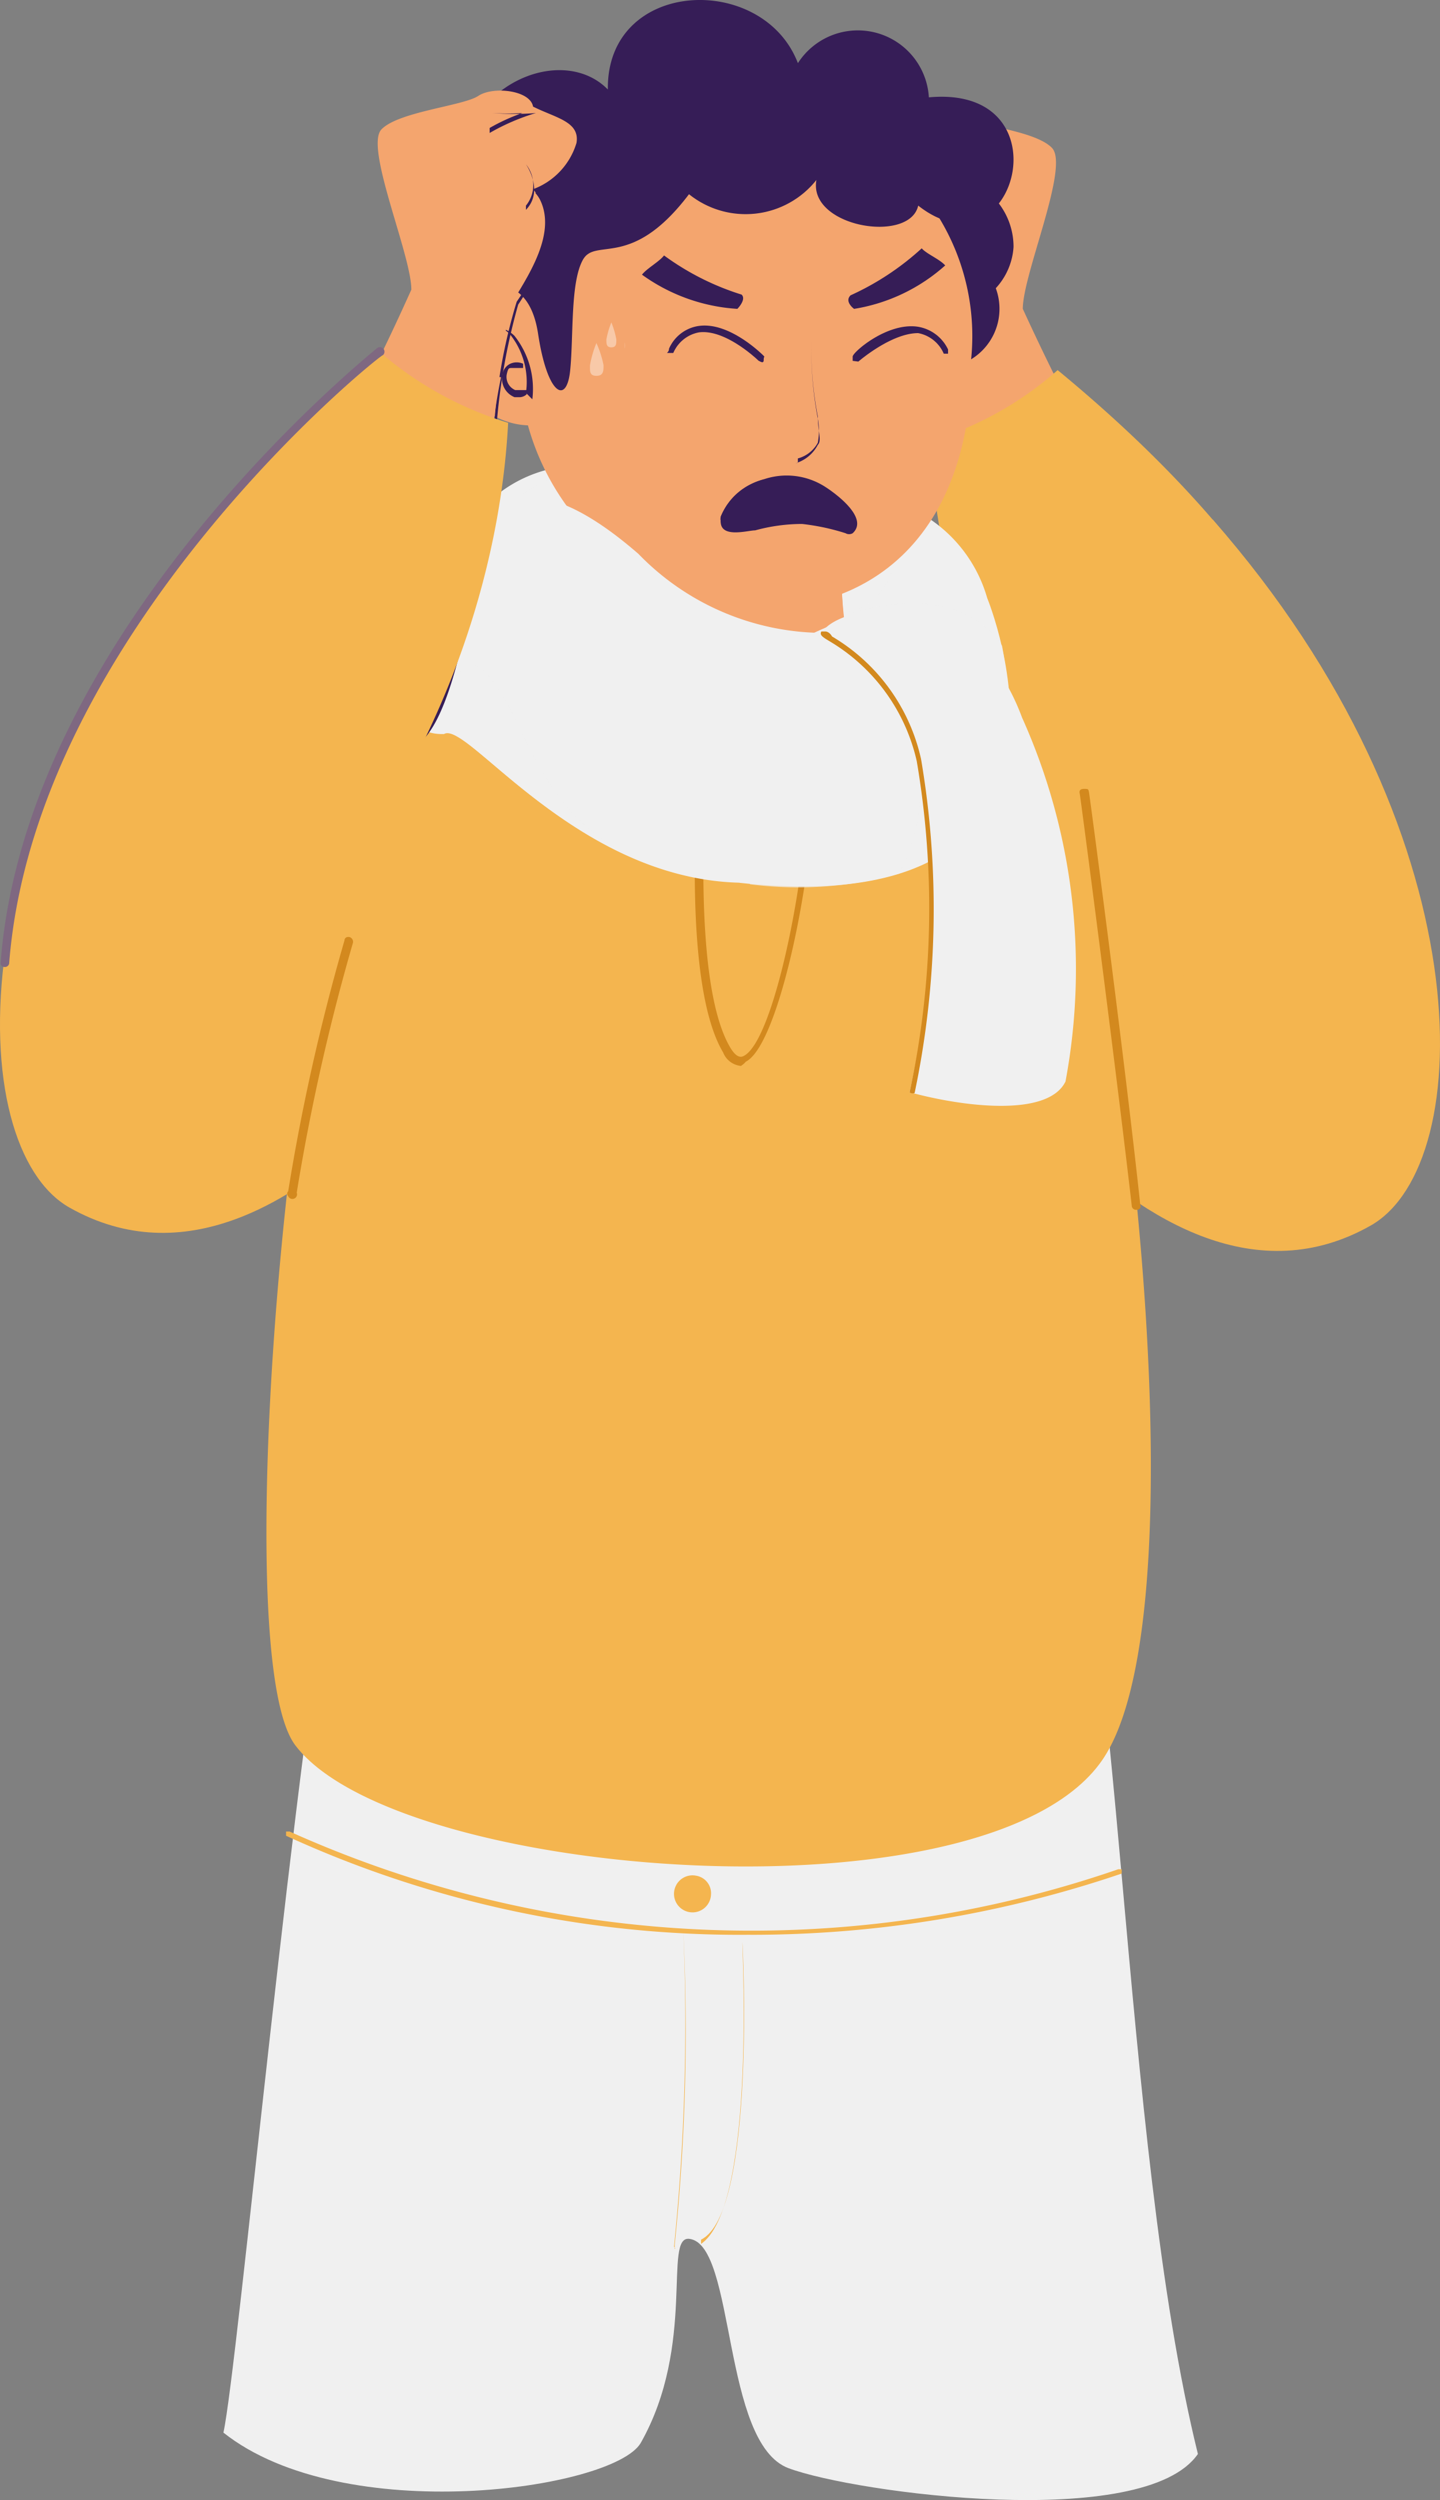 <svg xmlns="http://www.w3.org/2000/svg" width="132.873" height="230.568" viewBox="0 0 132.873 230.568">
  <rect x="0" y="0" width="132.873" height="230.568" fill="#808080" stroke="none"/>
  <g id="Gruppe_37" data-name="Gruppe 37" transform="translate(-1677.479 -559.355)">
    <path id="Pfad_585" data-name="Pfad 585" d="M162.262,120.223s20.755,36.65,41.576,24.827c9.918-5.649,10.509-36.519-14.581-65.09C158.649,87.907,162.262,120.223,162.262,120.223Z" transform="translate(1600.135 527.322)" fill="#f4b54f"/>
    <path id="Pfad_586" data-name="Pfad 586" d="M176.547,92.562c0-3.218,4.335-13.136,2.693-14.844s-7.553-2.1-8.933-3.021-4.795-.525-5.057.985c-2.1,1.117-4.335,1.445-3.941,3.415a6.568,6.568,0,0,0,4.007,4.2c-2.693,3.087,0,7.291,1.773,10.181s3.415,36.125,9.458,40.46,20.361-5.452,17.8-9.524a229.293,229.293,0,0,1-17.8-31.855Z" transform="translate(1595.308 495.279)" fill="#f4a56e"/>
    <path id="Pfad_587" data-name="Pfad 587" d="M172.495,77.79l2.627,4.86L168.16,93.488a30.8,30.8,0,0,1-4.795-5.189c-.328-2.759-.657-5.386-.985-7.619a35.8,35.8,0,0,0,10.115-2.89Z" transform="translate(1601.527 515.239)" fill="#f4a56e"/>
    <path id="Pfad_588" data-name="Pfad 588" d="M162.643,79.408h0c-1.708-1.773,0-4.138,0-4.2h0s-1.576,2.233,0,3.809Z" transform="translate(1598.768 500.682)" fill="#361d57"/>
    <path id="Pfad_589" data-name="Pfad 589" d="M166.139,76.289h0a20.031,20.031,0,0,0-4.269-1.839h0a34.307,34.307,0,0,0,3.547,0h.525a13.726,13.726,0,0,1-2.759,0,17.86,17.86,0,0,1,3.021,1.379h0Z" transform="translate(1598.688 496.642)" fill="#361d57"/>
    <path id="Pfad_590" data-name="Pfad 590" d="M174.1,77.86a31.463,31.463,0,0,1-11.823,6.568c1.445,24.959,16.552,47.225,27.061,51.231C201.492,140.454,216.861,113.065,174.1,77.86Z" transform="translate(1600.971 515.629)" fill="#f4b54f"/>
    <path id="Pfad_591" data-name="Pfad 591" d="M197.16,119.9s-20.624,36.716-41.511,24.959c-9.918-5.583-10.64-36.453,14.384-65.156C200.641,87.516,197.16,119.9,197.16,119.9Z" transform="translate(1528.258 525.875)" fill="#f4b54f"/>
    <path id="Pfad_592" data-name="Pfad 592" d="M155.71,85.838a12.348,12.348,0,0,1,15.632-5.714C183.362,83.211,157.615,99.7,155.71,85.838Z" transform="translate(1564.388 523.086)" fill="#f0f0f0"/>
    <path id="Pfad_593" data-name="Pfad 593" d="M160.921,79.35c-.394,0-7.422,2.89-3.218,4.992S164.664,81.32,160.921,79.35Z" transform="translate(1568.045 523.926)" fill="#f0f0f0" opacity="0.7" style="mix-blend-mode: multiply;isolation: isolate"/>
    <path id="Pfad_594" data-name="Pfad 594" d="M179.05,88.745a13.137,13.137,0,0,0-8.736-8.933c-6.568-1.511-12.282,10.246-9.261,16.749S179.773,97.678,179.05,88.745Z" transform="translate(1589.521 525.762)" fill="#f0f0f0"/>
    <path id="Pfad_595" data-name="Pfad 595" d="M168.705,80.56s0,8.276-6.108,7.882C156.423,83.056,166.669,78.261,168.705,80.56Z" transform="translate(1591.853 527.379)" fill="#f0f0f0" opacity="0.7" style="mix-blend-mode: multiply;isolation: isolate"/>
    <path id="Pfad_596" data-name="Pfad 596" d="M163.132,115.506c-4.2,22.069-9.458,79.474-10.772,85.385,11.1,8.8,35.862,5.254,38.489.985,5.189-9.13,2.036-19.245,4.532-18.85,4.269.591,2.956,18.85,9.13,21.149s32.841,5.846,37.767-1.314c-7.159-28.965-7.028-80.065-13.136-93.4C215.677,82.732,169.24,82.206,163.132,115.506Z" transform="translate(1545.735 582.81)" fill="#f0f0f0"/>
    <path id="Pfad_597" data-name="Pfad 597" d="M160.774,87.313s6.568,22.4-3.744,28.374c16.814,14.91,31.593,3.153,30.148-1.445-7.422-8.276-1.314-29.425-3.087-31.593S155.454,69.251,160.774,87.313Z" transform="translate(1571.738 512.022)" fill="#f4a56e"/>
    <path id="Pfad_598" data-name="Pfad 598" d="M180.38,96.554a40.978,40.978,0,0,1-.788-10.706,25.157,25.157,0,0,0-6.568-6.568h-15.3a63.638,63.638,0,0,1,1.182,11.3A19.047,19.047,0,0,0,180.38,96.554Z" transform="translate(1575.58 523.536)" fill="#f4a56e"/>
    <path id="Pfad_599" data-name="Pfad 599" d="M173.917,81.7a6.174,6.174,0,1,1-6.174-6.568A6.568,6.568,0,0,1,173.917,81.7Z" transform="translate(1597.084 500.428)" fill="#361d57"/>
    <path id="Pfad_600" data-name="Pfad 600" d="M172.356,83.53a5.451,5.451,0,1,1-1.081-5.586A5.451,5.451,0,0,1,172.356,83.53Z" transform="translate(1597.003 506.215)" fill="#361d57"/>
    <path id="Pfad_601" data-name="Pfad 601" d="M198.338,97.5c0,13.136-6.568,22.66-19.7,22.857a23.185,23.185,0,0,1-22.069-23.58,20.952,20.952,0,1,1,41.708.723Z" transform="translate(1568.788 495.2)" fill="#f4a56e"/>
    <path id="Pfad_602" data-name="Pfad 602" d="M169.78,83.9a7.094,7.094,0,1,1-7.619-7.422A7.488,7.488,0,0,1,169.78,83.9Z" transform="translate(1563.783 507.944)" fill="#f4a56e"/>
    <path id="Pfad_603" data-name="Pfad 603" d="M159.227,83.358h0a7.028,7.028,0,0,0-1.511-5.452,2.233,2.233,0,0,0-1.576-.657h0a2.89,2.89,0,0,1,2.036.854,7.882,7.882,0,0,1,1.642,5.846Z" transform="translate(1566.782 512.233)" fill="#361d57"/>
    <path id="Pfad_604" data-name="Pfad 604" d="M157.958,80.964h-.526a1.839,1.839,0,0,1-1.117-2.1,1.314,1.314,0,0,1,.723-.985,1.445,1.445,0,0,1,1.182,0v.394H157.17c-.263,0-.328,0-.46.591a1.314,1.314,0,0,0,.788,1.445h1.051V80.7a.986.986,0,0,1-.591.263Z" transform="translate(1567.526 515.021)" fill="#361d57"/>
    <path id="Pfad_605" data-name="Pfad 605" d="M158.4,99.113s3.941-1.314,4.795,4.335,2.627,6.568,2.956,3.415,0-8.144,1.182-10.246,4.466.985,9.787-6.043a8.342,8.342,0,0,0,11.757-1.314c-.788,4.335,8.6,5.911,9.392,2.365,8.867,6.962,13.859-11.166.985-9.984a6.568,6.568,0,0,0-12.085-3.153c-3.218-8.407-17.668-7.816-17.537,2.43C164.111,75.27,149.6,83.481,158.4,99.113Z" transform="translate(1563.935 486.692)" fill="#361d57"/>
    <path id="Pfad_606" data-name="Pfad 606" d="M160.653,88.681h0v-.394a2.956,2.956,0,0,0,1.839-1.445,6.047,6.047,0,0,0,0-2.233,34.284,34.284,0,0,1-.591-7.159h0a32.838,32.838,0,0,0,.591,6.962c0,1.379.394,2.233,0,2.627a3.415,3.415,0,0,1-2.1,1.708Z" transform="translate(1590.447 513.346)" fill="#361d57"/>
    <path id="Pfad_607" data-name="Pfad 607" d="M159.392,83.085A6.043,6.043,0,0,1,163.4,79.67a6.568,6.568,0,0,1,5.517.657c.854.525,4.2,2.89,2.627,4.335a.656.656,0,0,1-.657,0h0a20.693,20.693,0,0,0-4.007-.854,16.422,16.422,0,0,0-4.335.591c-.723,0-3.481.854-3.153-1.117C159.326,83.676,159.326,83.216,159.392,83.085Z" transform="translate(1584.614 523.869)" fill="#361d57"/>
    <path id="Pfad_608" data-name="Pfad 608" d="M161.666,81.733a16.551,16.551,0,0,0,8.407-4.007c-.526-.591-1.708-1.051-2.167-1.576a25.025,25.025,0,0,1-6.568,4.335C160.747,81.076,161.666,81.733,161.666,81.733Z" transform="translate(1594.622 506.108)" fill="#361d57"/>
    <path id="Pfad_609" data-name="Pfad 609" d="M161.177,80.725a5.78,5.78,0,0,1,8.013-2.956c3.021,1.314,2.627,3.875.591,3.875s-3.875-1.97-7.488,0C161.111,81.973,160.914,81.644,161.177,80.725Z" transform="translate(1594.258 511.516)" fill="#f4a56e"/>
    <path id="Pfad_610" data-name="Pfad 610" d="M161.2,80.435h0v-.394c0-.394,3.153-3.153,5.977-2.759a3.744,3.744,0,0,1,2.824,2.1v.394h-.394a3.218,3.218,0,0,0-2.365-1.9c-2.5,0-5.517,2.627-5.517,2.627Z" transform="translate(1594.957 512.2)" fill="#361d57"/>
    <path id="Pfad_611" data-name="Pfad 611" d="M161.13,78.28s5.583,3.744,9.261-.46a4.795,4.795,0,0,1-9.261.46Z" transform="translate(1594.567 515.406)" fill="#f4a56e"/>
    <path id="Pfad_612" data-name="Pfad 612" d="M168.7,80.706a5.911,5.911,0,0,0-8.079-2.956c-3.021,1.314-2.627,3.875-.525,3.875s3.809-1.97,7.422,0C168.7,81.954,168.7,81.625,168.7,80.706Z" transform="translate(1579.575 511.535)" fill="#f4a56e"/>
    <path id="Pfad_613" data-name="Pfad 613" d="M167.044,80.488h0s-3.021-2.956-5.517-2.627a3.218,3.218,0,0,0-2.365,1.9h-.394c-.394,0,0,0,0-.394a3.547,3.547,0,0,1,2.759-2.1c2.824-.394,5.846,2.627,5.977,2.759s0,0,0,.394S167.11,80.488,167.044,80.488Z" transform="translate(1580.443 512.147)" fill="#361d57"/>
    <path id="Pfad_614" data-name="Pfad 614" d="M167.851,78.28s-5.517,3.744-9.261-.46a4.795,4.795,0,0,0,9.261.46Z" transform="translate(1580.424 515.406)" fill="#f4a56e"/>
    <path id="Pfad_615" data-name="Pfad 615" d="M167.041,81.176a16.814,16.814,0,0,1-8.8-3.153c.46-.591,1.576-1.182,2.036-1.773a24.366,24.366,0,0,0,7.159,3.612C167.9,80.322,167.041,81.176,167.041,81.176Z" transform="translate(1578.476 506.664)" fill="#361d57"/>
    <path id="Pfad_616" data-name="Pfad 616" d="M161.276,78.7a1.3,1.3,0,0,0-1.314,1.445c.066,1.445,1.708,1.248,1.839,1.248a1.576,1.576,0,0,1-.525-2.693Z" transform="translate(1588.051 520.306)" fill="#f4a56e"/>
    <g id="Gruppe_11" data-name="Gruppe 11" transform="translate(1731.919 589.089)" opacity="0.4">
      <path id="Pfad_617" data-name="Pfad 617" d="M158.759,79.516c0,.525,0,.985-.657.985s-.591-.46-.591-.985a9.919,9.919,0,0,1,.591-2.036,9.184,9.184,0,0,1,.657,2.036Z" transform="translate(-157.51 -75.575)" fill="#fff"/>
      <path id="Pfad_618" data-name="Pfad 618" d="M158.66,78.766c0,.394,0,.723-.46.723s-.46-.328-.46-.723a7.948,7.948,0,0,1,.46-1.576A7.946,7.946,0,0,1,158.66,78.766Z" transform="translate(-156.228 -77.19)" fill="#fff"/>
      <path id="Pfad_619" data-name="Pfad 619" d="M158.009,78.061h0a4.172,4.172,0,0,1,0-.591,3.029,3.029,0,0,1,0,.591Z" transform="translate(-154.789 -75.631)" fill="#fff"/>
    </g>
    <path id="Pfad_620" data-name="Pfad 620" d="M163.248,79.4a5.649,5.649,0,0,0-3.875,3.35h0c-.328,1.97,2.43,1.248,3.153,1.117a16.42,16.42,0,0,1,4.335-.591,20.7,20.7,0,0,1,4.007.854h0A8.473,8.473,0,0,0,163.248,79.4Z" transform="translate(1584.633 524.204)" fill="#361d57"/>
    <path id="Pfad_621" data-name="Pfad 621" d="M183.351,82.33a39.933,39.933,0,0,0-19.7,8.013c-7.422,6.568-14.778,80.591-8.013,89.458,9.458,12.479,64.5,16.683,74.614,1.117s0-86.633-5.123-90.968a37.5,37.5,0,0,0-17.34-7.094C205.748,91.066,187.226,92.248,183.351,82.33Z" transform="translate(1549.095 540.519)" fill="#f4b54f"/>
    <path id="Pfad_622" data-name="Pfad 622" d="M163.242,113.912a1.97,1.97,0,0,1-1.642-1.248c-4.2-7.028-2.1-28.44-2.036-29.359a.46.46,0,0,1,.46-.394s.394,0,.328.46-2.1,22.069,1.9,28.834c.657,1.117,1.117.854,1.248.788,3.415-1.708,7.094-23.908,5.452-27.783v-.525a.394.394,0,0,1,.525,0c1.773,4.2-2.036,26.929-5.78,28.834A1.908,1.908,0,0,1,163.242,113.912Z" transform="translate(1582.603 543.748)" fill="#d3891e"/>
    <path id="Pfad_623" data-name="Pfad 623" d="M187.873,81.15s12.414,30.082-22.791,26.272C146.822,97.242,171.518,79.508,187.873,81.15Z" transform="translate(1580.698 533.357)" fill="#f0f0f0"/>
    <path id="Pfad_624" data-name="Pfad 624" d="M161.13,82.16s9.787-3.678,14.253,2.89c1.445,8.341-.657,9.589-.657,9.589Z" transform="translate(1594.567 533.857)" fill="#f0f0f0" opacity="0.7" style="mix-blend-mode: multiply;isolation: isolate"/>
    <path id="Pfad_625" data-name="Pfad 625" d="M174.238,101.245A16.355,16.355,0,0,0,171.545,82s-15.763,13.136-11.034,20.23A34.681,34.681,0,0,0,174.238,101.245Z" transform="translate(1586.189 538.681)" fill="#f0f0f0" opacity="0.7" style="mix-blend-mode: multiply;isolation: isolate"/>
    <path id="Pfad_626" data-name="Pfad 626" d="M160.578,83.379c2.365-2.693,5.846-7.553,16.289,1.511a23.908,23.908,0,0,0,19.7,7.159s13.99,18.522-4.466,22.594-30.8-14.581-33.169-13.136C152.828,101.7,153.682,91.261,160.578,83.379Z" transform="translate(1559.52 525.545)" fill="#f0f0f0"/>
    <path id="Pfad_627" data-name="Pfad 627" d="M160.78,83.216a18.917,18.917,0,0,1,8.8,11.691,78.818,78.818,0,0,1-.788,30.8c4.795,1.314,12.742,2.365,14.384-.985a56.485,56.485,0,0,0-4.006-33.563C174.31,78.093,162.225,80.852,160.78,83.216Z" transform="translate(1592.619 534.378)" fill="#f0f0f0"/>
    <path id="Pfad_628" data-name="Pfad 628" d="M168.953,124.026h0a80.589,80.589,0,0,0,.657-30.542A17.273,17.273,0,0,0,161.6,82.45c-.657-.394-.985-.591-.788-.92h.394s.328,0,.591.46a17.537,17.537,0,0,1,8.21,11.3,82.558,82.558,0,0,1-.591,30.8A.46.46,0,0,1,168.953,124.026Z" transform="translate(1592.459 536.064)" fill="#d3891e"/>
    <path id="Pfad_629" data-name="Pfad 629" d="M163.626,84.145c-3.153-4.663-3.021-.525-7.159,1.314a2.1,2.1,0,0,1-1.576,0,3.612,3.612,0,0,0,3.481,2.627c1.642-1.051,8.407,8.21,18.85,12.085C168.026,96.493,166.581,88.546,163.626,84.145Z" transform="translate(1559.822 538.704)" fill="#f0f0f0" opacity="0.7" style="mix-blend-mode: multiply;isolation: isolate"/>
    <path id="Pfad_630" data-name="Pfad 630" d="M170.235,92.292c0-3.218-4.335-13.136-2.759-14.778s7.553-2.168,8.933-3.087,4.795-.525,5.057.985c2.1,1.051,4.335,1.379,4.007,3.35a6.568,6.568,0,0,1-4.007,4.269c2.627,3.087,0,7.291-1.773,10.181s-3.218,36.125-9.261,40.525-20.427-5.386-17.865-9.524a216.742,216.742,0,0,0,17.668-31.921Z" transform="translate(1545.2 493.775)" fill="#f4a56e"/>
    <path id="Pfad_631" data-name="Pfad 631" d="M155.06,129.387c3.875-2.824,5.78-17.734,7.225-28.637a50.064,50.064,0,0,1,2.1-11.823c1.97-2.89,4.335-7.028,1.708-10.049h.328A6.568,6.568,0,0,0,170.3,74.74h0a6.569,6.569,0,0,1-3.875,4.269c2.43,3.153,0,7.291-1.9,10.181a57.522,57.522,0,0,0-2.036,11.691c-1.445,10.969-3.35,26.272-7.291,28.9Z" transform="translate(1560.769 498.257)" fill="#361d57"/>
    <path id="Pfad_632" data-name="Pfad 632" d="M156.947,77.52c-.722,1.445-1.642,3.087-2.627,4.926l6.962,10.772a27.974,27.974,0,0,0,4.795-5.189,50.029,50.029,0,0,1,.985-7.619A35.8,35.8,0,0,1,156.947,77.52Z" transform="translate(1556.649 513.736)" fill="#f4a56e"/>
    <path id="Pfad_633" data-name="Pfad 633" d="M156.61,78.78h0a3.021,3.021,0,0,0,0-3.81h0s1.708,2.43,0,4.2Z" transform="translate(1569.4 499.537)" fill="#361d57"/>
    <path id="Pfad_634" data-name="Pfad 634" d="M156.1,75.629h0a17.863,17.863,0,0,1,3.021-1.379,21.344,21.344,0,0,1-2.758,0h0a23.969,23.969,0,0,0,4.007,0h0a20.031,20.031,0,0,0-4.269,1.839Z" transform="translate(1566.56 495.528)" fill="#361d57"/>
    <path id="Pfad_635" data-name="Pfad 635" d="M178.291,77.6a32.843,32.843,0,0,0,11.888,6.568c-1.314,24.959-16.355,47.29-26.864,51.363C151.165,140.26,135.73,113.068,178.291,77.6Z" transform="translate(1534.188 514.181)" fill="#f4b54f"/>
    <path id="Pfad_636" data-name="Pfad 636" d="M196.064,107.9a100.359,100.359,0,0,1-42.824-9.13V98.38h.328a103.907,103.907,0,0,0,76.453,3.481h.328v.394a106.207,106.207,0,0,1-34.286,5.649Z" transform="translate(1550.635 629.887)" fill="#f4b54f"/>
    <path id="Pfad_637" data-name="Pfad 637" d="M159.348,127.779h0v-.394c5.057-2.43,3.875-27.192,3.809-27.455h0c0,1.051,1.248,25.419-4.138,28.046Z" transform="translate(1582.819 638.517)" fill="#f4b54f"/>
    <path id="Pfad_638" data-name="Pfad 638" d="M158.756,129.185h0v-.394a191.152,191.152,0,0,0,.788-29.031h0a202.242,202.242,0,0,1-.854,29.228S158.887,129.185,158.756,129.185Z" transform="translate(1580.981 637.571)" fill="#f4b54f"/>
    <path id="Pfad_639" data-name="Pfad 639" d="M162.1,100.8a1.708,1.708,0,1,1-1.379-1.773A1.642,1.642,0,0,1,162.1,100.8Z" transform="translate(1580.984 633.312)" fill="#f4b54f"/>
    <path id="Pfad_640" data-name="Pfad 640" d="M153.35,109.734h0a.328.328,0,0,1,0-.46,193.916,193.916,0,0,1,5.189-23.12s0-.394.46-.328a.46.46,0,0,1,.328.525,195.074,195.074,0,0,0-5.189,23.054.427.427,0,0,1-.788.328Z" transform="translate(1550.722 559.945)" fill="#d3891e"/>
    <path id="Pfad_641" data-name="Pfad 641" d="M169.6,122.558a.394.394,0,0,1-.394-.394c-1.511-13.136-4.729-37.7-4.795-37.964s0-.46.394-.46.394,0,.46.328,3.284,24.5,4.729,38.029a.328.328,0,0,1-.328.46Z" transform="translate(1612.701 548.37)" fill="#d3891e"/>
    <path id="Pfad_642" data-name="Pfad 642" d="M149.564,134.705h0a.328.328,0,0,1-.328-.394c2.364-30.87,34.482-56.42,34.745-56.683a.421.421,0,0,1,.526.657c-.328,0-32.118,25.55-34.483,56.092a.394.394,0,0,1-.46.328Z" transform="translate(1528.301 513.825)" fill="#7f6881"/>
  </g>
</svg>
